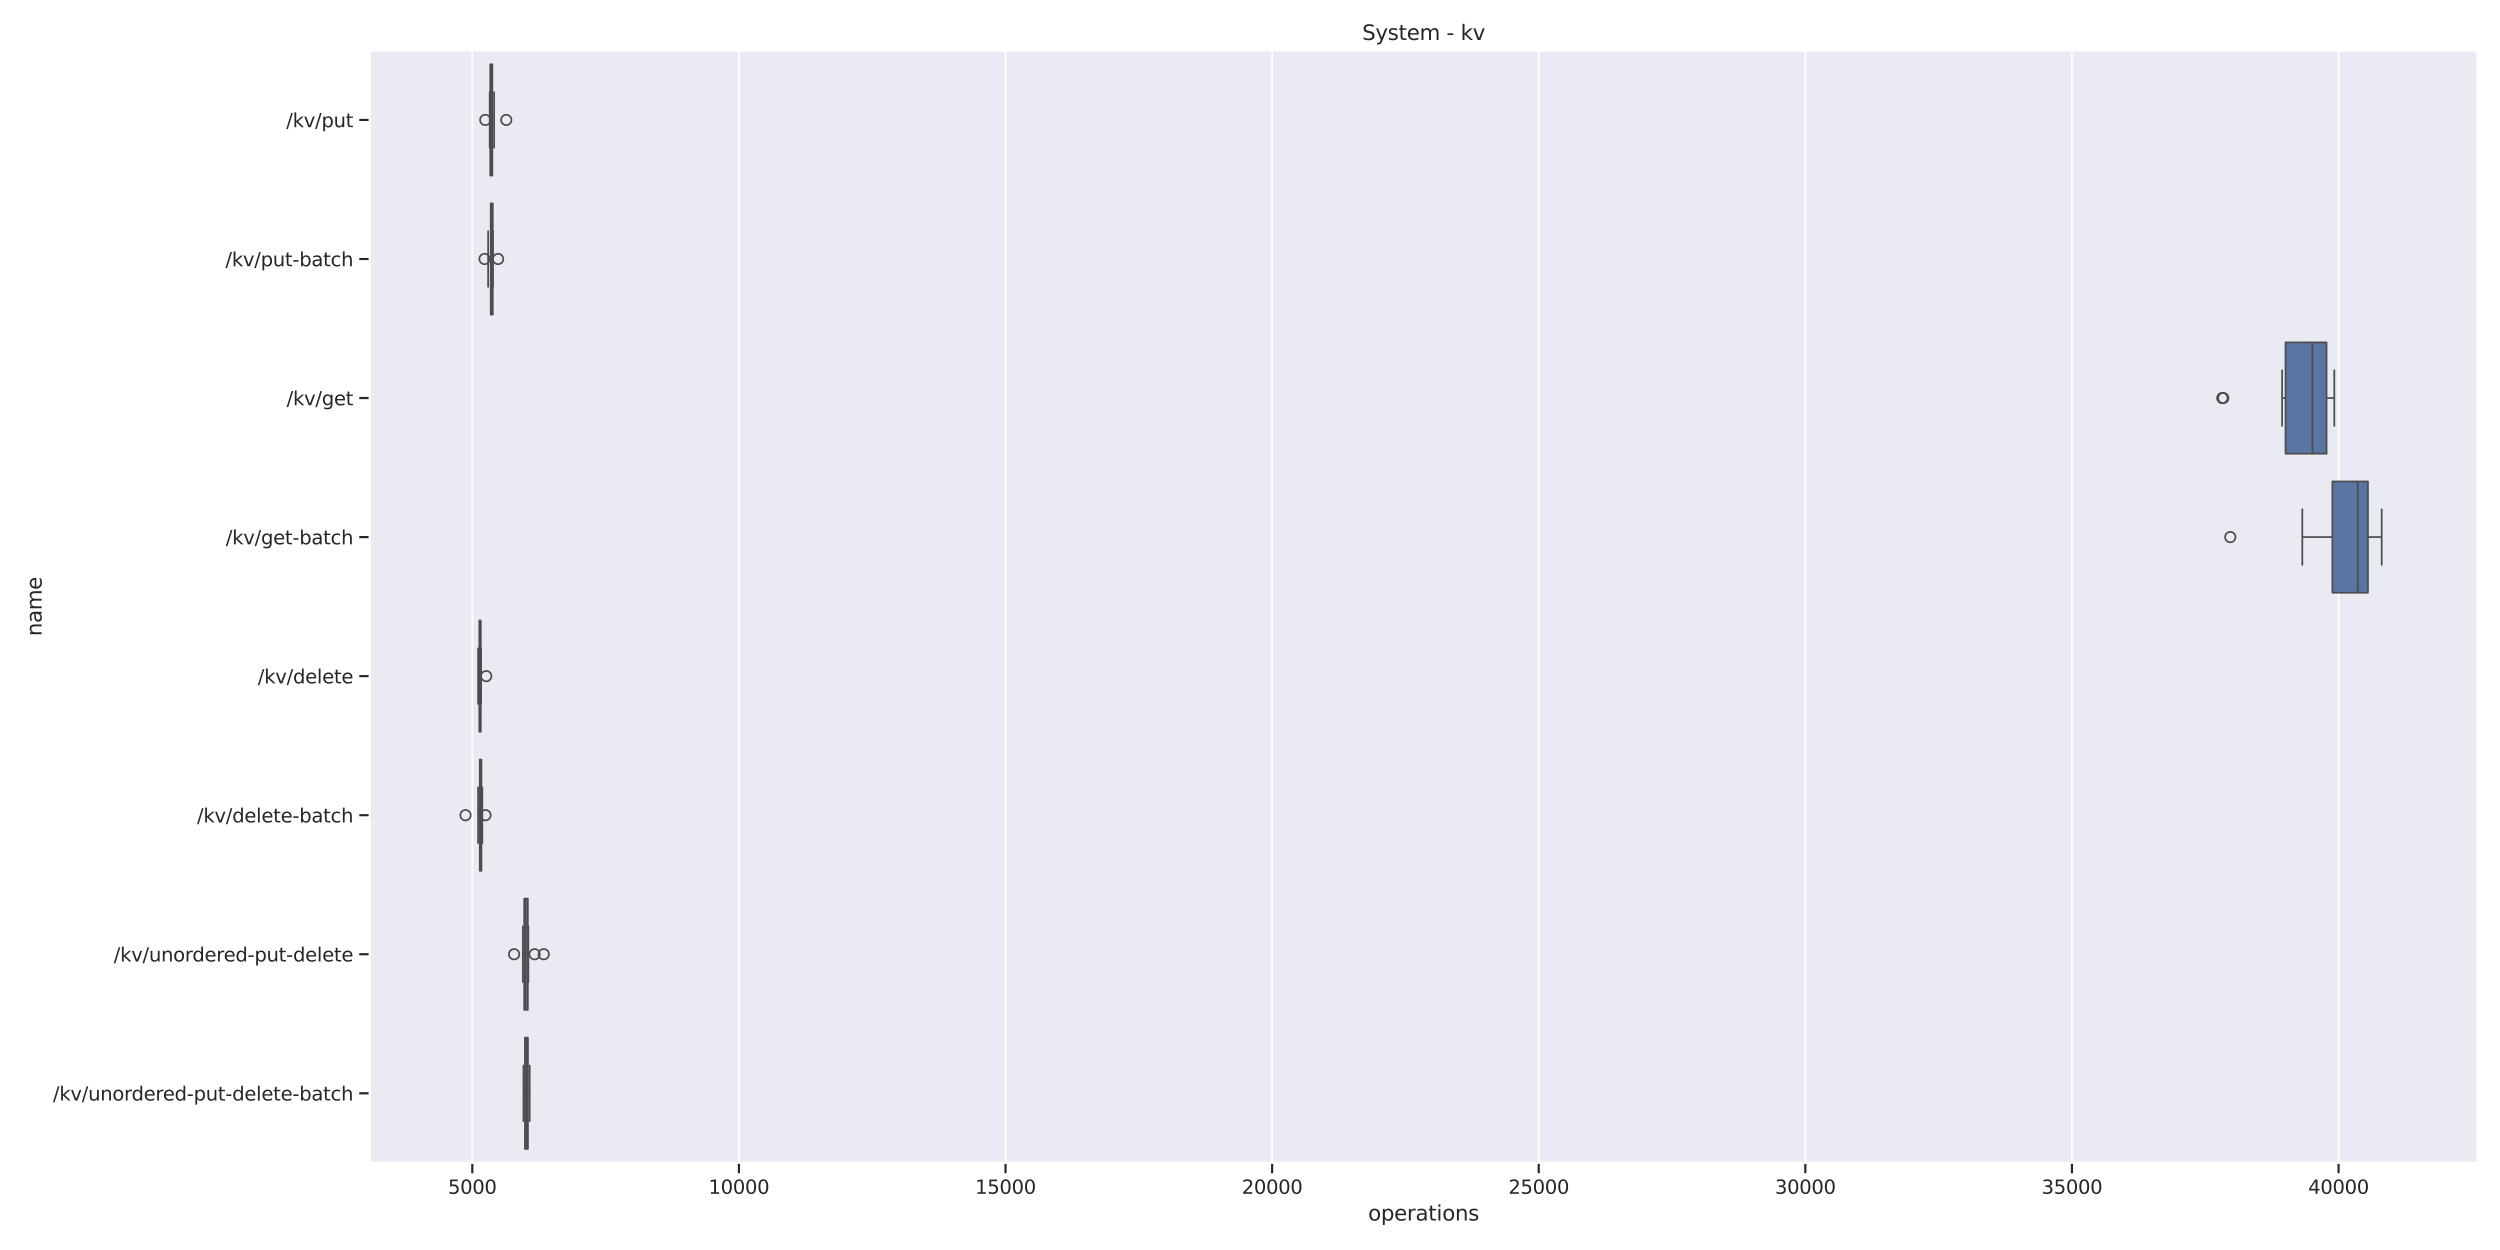 <?xml version="1.0" encoding="utf-8" standalone="no"?>
<!DOCTYPE svg PUBLIC "-//W3C//DTD SVG 1.1//EN"
  "http://www.w3.org/Graphics/SVG/1.1/DTD/svg11.dtd">
<svg xmlns:xlink="http://www.w3.org/1999/xlink" width="1440pt" height="720pt" viewBox="0 0 1440 720" xmlns="http://www.w3.org/2000/svg" version="1.1">
 <defs>
  <style type="text/css">*{stroke-linejoin: round; stroke-linecap: butt}</style>
 </defs>
 <g id="figure_1">
  <g id="patch_1">
   <path d="M 0 720 
L 1440 720 
L 1440 0 
L 0 0 
z
" style="fill: #ffffff"/>
  </g>
  <g id="axes_1">
   <g id="patch_2">
    <path d="M 212.94 669.78 
L 1427.04 669.78 
L 1427.04 29.04 
L 212.94 29.04 
z
" style="fill: #eaeaf2"/>
   </g>
   <g id="matplotlib.axis_1">
    <g id="xtick_1">
     <g id="line2d_1">
      <path d="M 272.048 669.78 
L 272.048 29.04 
" clip-path="url(#p2df57354df)" style="fill: none; stroke: #ffffff; stroke-linecap: round"/>
     </g>
     <g id="line2d_2">
      <defs>
       <path id="md6621c1de8" d="M 0 0 
L 0 6 
" style="stroke: #262626; stroke-width: 1.25"/>
      </defs>
      <g>
       <use xlink:href="#md6621c1de8" x="272.048" y="669.78" style="fill: #262626; stroke: #262626; stroke-width: 1.25"/>
      </g>
     </g>
     <g id="text_1">
      <!-- 5000 -->
      <g style="fill: #262626" transform="translate(258.05 687.638) scale(0.11 -0.11)">
       <defs>
        <path id="DejaVuSans-35" d="M 691 4666 
L 3169 4666 
L 3169 4134 
L 1269 4134 
L 1269 2991 
Q 1406 3038 1543 3061 
Q 1681 3084 1819 3084 
Q 2600 3084 3056 2656 
Q 3513 2228 3513 1497 
Q 3513 744 3044 326 
Q 2575 -91 1722 -91 
Q 1428 -91 1123 -41 
Q 819 9 494 109 
L 494 744 
Q 775 591 1075 516 
Q 1375 441 1709 441 
Q 2250 441 2565 725 
Q 2881 1009 2881 1497 
Q 2881 1984 2565 2268 
Q 2250 2553 1709 2553 
Q 1456 2553 1204 2497 
Q 953 2441 691 2322 
L 691 4666 
z
" transform="scale(0.016)"/>
        <path id="DejaVuSans-30" d="M 2034 4250 
Q 1547 4250 1301 3770 
Q 1056 3291 1056 2328 
Q 1056 1369 1301 889 
Q 1547 409 2034 409 
Q 2525 409 2770 889 
Q 3016 1369 3016 2328 
Q 3016 3291 2770 3770 
Q 2525 4250 2034 4250 
z
M 2034 4750 
Q 2819 4750 3233 4129 
Q 3647 3509 3647 2328 
Q 3647 1150 3233 529 
Q 2819 -91 2034 -91 
Q 1250 -91 836 529 
Q 422 1150 422 2328 
Q 422 3509 836 4129 
Q 1250 4750 2034 4750 
z
" transform="scale(0.016)"/>
       </defs>
       <use xlink:href="#DejaVuSans-35"/>
       <use xlink:href="#DejaVuSans-30" transform="translate(63.623 0)"/>
       <use xlink:href="#DejaVuSans-30" transform="translate(127.246 0)"/>
       <use xlink:href="#DejaVuSans-30" transform="translate(190.869 0)"/>
      </g>
     </g>
    </g>
    <g id="xtick_2">
     <g id="line2d_3">
      <path d="M 425.614 669.78 
L 425.614 29.04 
" clip-path="url(#p2df57354df)" style="fill: none; stroke: #ffffff; stroke-linecap: round"/>
     </g>
     <g id="line2d_4">
      <g>
       <use xlink:href="#md6621c1de8" x="425.614" y="669.78" style="fill: #262626; stroke: #262626; stroke-width: 1.25"/>
      </g>
     </g>
     <g id="text_2">
      <!-- 10000 -->
      <g style="fill: #262626" transform="translate(408.117 687.638) scale(0.11 -0.11)">
       <defs>
        <path id="DejaVuSans-31" d="M 794 531 
L 1825 531 
L 1825 4091 
L 703 3866 
L 703 4441 
L 1819 4666 
L 2450 4666 
L 2450 531 
L 3481 531 
L 3481 0 
L 794 0 
L 794 531 
z
" transform="scale(0.016)"/>
       </defs>
       <use xlink:href="#DejaVuSans-31"/>
       <use xlink:href="#DejaVuSans-30" transform="translate(63.623 0)"/>
       <use xlink:href="#DejaVuSans-30" transform="translate(127.246 0)"/>
       <use xlink:href="#DejaVuSans-30" transform="translate(190.869 0)"/>
       <use xlink:href="#DejaVuSans-30" transform="translate(254.492 0)"/>
      </g>
     </g>
    </g>
    <g id="xtick_3">
     <g id="line2d_5">
      <path d="M 579.18 669.78 
L 579.18 29.04 
" clip-path="url(#p2df57354df)" style="fill: none; stroke: #ffffff; stroke-linecap: round"/>
     </g>
     <g id="line2d_6">
      <g>
       <use xlink:href="#md6621c1de8" x="579.18" y="669.78" style="fill: #262626; stroke: #262626; stroke-width: 1.25"/>
      </g>
     </g>
     <g id="text_3">
      <!-- 15000 -->
      <g style="fill: #262626" transform="translate(561.683 687.638) scale(0.11 -0.11)">
       <use xlink:href="#DejaVuSans-31"/>
       <use xlink:href="#DejaVuSans-35" transform="translate(63.623 0)"/>
       <use xlink:href="#DejaVuSans-30" transform="translate(127.246 0)"/>
       <use xlink:href="#DejaVuSans-30" transform="translate(190.869 0)"/>
       <use xlink:href="#DejaVuSans-30" transform="translate(254.492 0)"/>
      </g>
     </g>
    </g>
    <g id="xtick_4">
     <g id="line2d_7">
      <path d="M 732.746 669.78 
L 732.746 29.04 
" clip-path="url(#p2df57354df)" style="fill: none; stroke: #ffffff; stroke-linecap: round"/>
     </g>
     <g id="line2d_8">
      <g>
       <use xlink:href="#md6621c1de8" x="732.746" y="669.78" style="fill: #262626; stroke: #262626; stroke-width: 1.25"/>
      </g>
     </g>
     <g id="text_4">
      <!-- 20000 -->
      <g style="fill: #262626" transform="translate(715.249 687.638) scale(0.11 -0.11)">
       <defs>
        <path id="DejaVuSans-32" d="M 1228 531 
L 3431 531 
L 3431 0 
L 469 0 
L 469 531 
Q 828 903 1448 1529 
Q 2069 2156 2228 2338 
Q 2531 2678 2651 2914 
Q 2772 3150 2772 3378 
Q 2772 3750 2511 3984 
Q 2250 4219 1831 4219 
Q 1534 4219 1204 4116 
Q 875 4013 500 3803 
L 500 4441 
Q 881 4594 1212 4672 
Q 1544 4750 1819 4750 
Q 2544 4750 2975 4387 
Q 3406 4025 3406 3419 
Q 3406 3131 3298 2873 
Q 3191 2616 2906 2266 
Q 2828 2175 2409 1742 
Q 1991 1309 1228 531 
z
" transform="scale(0.016)"/>
       </defs>
       <use xlink:href="#DejaVuSans-32"/>
       <use xlink:href="#DejaVuSans-30" transform="translate(63.623 0)"/>
       <use xlink:href="#DejaVuSans-30" transform="translate(127.246 0)"/>
       <use xlink:href="#DejaVuSans-30" transform="translate(190.869 0)"/>
       <use xlink:href="#DejaVuSans-30" transform="translate(254.492 0)"/>
      </g>
     </g>
    </g>
    <g id="xtick_5">
     <g id="line2d_9">
      <path d="M 886.312 669.78 
L 886.312 29.04 
" clip-path="url(#p2df57354df)" style="fill: none; stroke: #ffffff; stroke-linecap: round"/>
     </g>
     <g id="line2d_10">
      <g>
       <use xlink:href="#md6621c1de8" x="886.312" y="669.78" style="fill: #262626; stroke: #262626; stroke-width: 1.25"/>
      </g>
     </g>
     <g id="text_5">
      <!-- 25000 -->
      <g style="fill: #262626" transform="translate(868.816 687.638) scale(0.11 -0.11)">
       <use xlink:href="#DejaVuSans-32"/>
       <use xlink:href="#DejaVuSans-35" transform="translate(63.623 0)"/>
       <use xlink:href="#DejaVuSans-30" transform="translate(127.246 0)"/>
       <use xlink:href="#DejaVuSans-30" transform="translate(190.869 0)"/>
       <use xlink:href="#DejaVuSans-30" transform="translate(254.492 0)"/>
      </g>
     </g>
    </g>
    <g id="xtick_6">
     <g id="line2d_11">
      <path d="M 1039.879 669.78 
L 1039.879 29.04 
" clip-path="url(#p2df57354df)" style="fill: none; stroke: #ffffff; stroke-linecap: round"/>
     </g>
     <g id="line2d_12">
      <g>
       <use xlink:href="#md6621c1de8" x="1039.879" y="669.78" style="fill: #262626; stroke: #262626; stroke-width: 1.25"/>
      </g>
     </g>
     <g id="text_6">
      <!-- 30000 -->
      <g style="fill: #262626" transform="translate(1022.382 687.638) scale(0.11 -0.11)">
       <defs>
        <path id="DejaVuSans-33" d="M 2597 2516 
Q 3050 2419 3304 2112 
Q 3559 1806 3559 1356 
Q 3559 666 3084 287 
Q 2609 -91 1734 -91 
Q 1441 -91 1130 -33 
Q 819 25 488 141 
L 488 750 
Q 750 597 1062 519 
Q 1375 441 1716 441 
Q 2309 441 2620 675 
Q 2931 909 2931 1356 
Q 2931 1769 2642 2001 
Q 2353 2234 1838 2234 
L 1294 2234 
L 1294 2753 
L 1863 2753 
Q 2328 2753 2575 2939 
Q 2822 3125 2822 3475 
Q 2822 3834 2567 4026 
Q 2313 4219 1838 4219 
Q 1578 4219 1281 4162 
Q 984 4106 628 3988 
L 628 4550 
Q 988 4650 1302 4700 
Q 1616 4750 1894 4750 
Q 2613 4750 3031 4423 
Q 3450 4097 3450 3541 
Q 3450 3153 3228 2886 
Q 3006 2619 2597 2516 
z
" transform="scale(0.016)"/>
       </defs>
       <use xlink:href="#DejaVuSans-33"/>
       <use xlink:href="#DejaVuSans-30" transform="translate(63.623 0)"/>
       <use xlink:href="#DejaVuSans-30" transform="translate(127.246 0)"/>
       <use xlink:href="#DejaVuSans-30" transform="translate(190.869 0)"/>
       <use xlink:href="#DejaVuSans-30" transform="translate(254.492 0)"/>
      </g>
     </g>
    </g>
    <g id="xtick_7">
     <g id="line2d_13">
      <path d="M 1193.445 669.78 
L 1193.445 29.04 
" clip-path="url(#p2df57354df)" style="fill: none; stroke: #ffffff; stroke-linecap: round"/>
     </g>
     <g id="line2d_14">
      <g>
       <use xlink:href="#md6621c1de8" x="1193.445" y="669.78" style="fill: #262626; stroke: #262626; stroke-width: 1.25"/>
      </g>
     </g>
     <g id="text_7">
      <!-- 35000 -->
      <g style="fill: #262626" transform="translate(1175.948 687.638) scale(0.11 -0.11)">
       <use xlink:href="#DejaVuSans-33"/>
       <use xlink:href="#DejaVuSans-35" transform="translate(63.623 0)"/>
       <use xlink:href="#DejaVuSans-30" transform="translate(127.246 0)"/>
       <use xlink:href="#DejaVuSans-30" transform="translate(190.869 0)"/>
       <use xlink:href="#DejaVuSans-30" transform="translate(254.492 0)"/>
      </g>
     </g>
    </g>
    <g id="xtick_8">
     <g id="line2d_15">
      <path d="M 1347.011 669.78 
L 1347.011 29.04 
" clip-path="url(#p2df57354df)" style="fill: none; stroke: #ffffff; stroke-linecap: round"/>
     </g>
     <g id="line2d_16">
      <g>
       <use xlink:href="#md6621c1de8" x="1347.011" y="669.78" style="fill: #262626; stroke: #262626; stroke-width: 1.25"/>
      </g>
     </g>
     <g id="text_8">
      <!-- 40000 -->
      <g style="fill: #262626" transform="translate(1329.514 687.638) scale(0.11 -0.11)">
       <defs>
        <path id="DejaVuSans-34" d="M 2419 4116 
L 825 1625 
L 2419 1625 
L 2419 4116 
z
M 2253 4666 
L 3047 4666 
L 3047 1625 
L 3713 1625 
L 3713 1100 
L 3047 1100 
L 3047 0 
L 2419 0 
L 2419 1100 
L 313 1100 
L 313 1709 
L 2253 4666 
z
" transform="scale(0.016)"/>
       </defs>
       <use xlink:href="#DejaVuSans-34"/>
       <use xlink:href="#DejaVuSans-30" transform="translate(63.623 0)"/>
       <use xlink:href="#DejaVuSans-30" transform="translate(127.246 0)"/>
       <use xlink:href="#DejaVuSans-30" transform="translate(190.869 0)"/>
       <use xlink:href="#DejaVuSans-30" transform="translate(254.492 0)"/>
      </g>
     </g>
    </g>
    <g id="text_9">
     <!-- operations -->
     <g style="fill: #262626" transform="translate(788.056 703.044) scale(0.12 -0.12)">
      <defs>
       <path id="DejaVuSans-6f" d="M 1959 3097 
Q 1497 3097 1228 2736 
Q 959 2375 959 1747 
Q 959 1119 1226 758 
Q 1494 397 1959 397 
Q 2419 397 2687 759 
Q 2956 1122 2956 1747 
Q 2956 2369 2687 2733 
Q 2419 3097 1959 3097 
z
M 1959 3584 
Q 2709 3584 3137 3096 
Q 3566 2609 3566 1747 
Q 3566 888 3137 398 
Q 2709 -91 1959 -91 
Q 1206 -91 779 398 
Q 353 888 353 1747 
Q 353 2609 779 3096 
Q 1206 3584 1959 3584 
z
" transform="scale(0.016)"/>
       <path id="DejaVuSans-70" d="M 1159 525 
L 1159 -1331 
L 581 -1331 
L 581 3500 
L 1159 3500 
L 1159 2969 
Q 1341 3281 1617 3432 
Q 1894 3584 2278 3584 
Q 2916 3584 3314 3078 
Q 3713 2572 3713 1747 
Q 3713 922 3314 415 
Q 2916 -91 2278 -91 
Q 1894 -91 1617 61 
Q 1341 213 1159 525 
z
M 3116 1747 
Q 3116 2381 2855 2742 
Q 2594 3103 2138 3103 
Q 1681 3103 1420 2742 
Q 1159 2381 1159 1747 
Q 1159 1113 1420 752 
Q 1681 391 2138 391 
Q 2594 391 2855 752 
Q 3116 1113 3116 1747 
z
" transform="scale(0.016)"/>
       <path id="DejaVuSans-65" d="M 3597 1894 
L 3597 1613 
L 953 1613 
Q 991 1019 1311 708 
Q 1631 397 2203 397 
Q 2534 397 2845 478 
Q 3156 559 3463 722 
L 3463 178 
Q 3153 47 2828 -22 
Q 2503 -91 2169 -91 
Q 1331 -91 842 396 
Q 353 884 353 1716 
Q 353 2575 817 3079 
Q 1281 3584 2069 3584 
Q 2775 3584 3186 3129 
Q 3597 2675 3597 1894 
z
M 3022 2063 
Q 3016 2534 2758 2815 
Q 2500 3097 2075 3097 
Q 1594 3097 1305 2825 
Q 1016 2553 972 2059 
L 3022 2063 
z
" transform="scale(0.016)"/>
       <path id="DejaVuSans-72" d="M 2631 2963 
Q 2534 3019 2420 3045 
Q 2306 3072 2169 3072 
Q 1681 3072 1420 2755 
Q 1159 2438 1159 1844 
L 1159 0 
L 581 0 
L 581 3500 
L 1159 3500 
L 1159 2956 
Q 1341 3275 1631 3429 
Q 1922 3584 2338 3584 
Q 2397 3584 2469 3576 
Q 2541 3569 2628 3553 
L 2631 2963 
z
" transform="scale(0.016)"/>
       <path id="DejaVuSans-61" d="M 2194 1759 
Q 1497 1759 1228 1600 
Q 959 1441 959 1056 
Q 959 750 1161 570 
Q 1363 391 1709 391 
Q 2188 391 2477 730 
Q 2766 1069 2766 1631 
L 2766 1759 
L 2194 1759 
z
M 3341 1997 
L 3341 0 
L 2766 0 
L 2766 531 
Q 2569 213 2275 61 
Q 1981 -91 1556 -91 
Q 1019 -91 701 211 
Q 384 513 384 1019 
Q 384 1609 779 1909 
Q 1175 2209 1959 2209 
L 2766 2209 
L 2766 2266 
Q 2766 2663 2505 2880 
Q 2244 3097 1772 3097 
Q 1472 3097 1187 3025 
Q 903 2953 641 2809 
L 641 3341 
Q 956 3463 1253 3523 
Q 1550 3584 1831 3584 
Q 2591 3584 2966 3190 
Q 3341 2797 3341 1997 
z
" transform="scale(0.016)"/>
       <path id="DejaVuSans-74" d="M 1172 4494 
L 1172 3500 
L 2356 3500 
L 2356 3053 
L 1172 3053 
L 1172 1153 
Q 1172 725 1289 603 
Q 1406 481 1766 481 
L 2356 481 
L 2356 0 
L 1766 0 
Q 1100 0 847 248 
Q 594 497 594 1153 
L 594 3053 
L 172 3053 
L 172 3500 
L 594 3500 
L 594 4494 
L 1172 4494 
z
" transform="scale(0.016)"/>
       <path id="DejaVuSans-69" d="M 603 3500 
L 1178 3500 
L 1178 0 
L 603 0 
L 603 3500 
z
M 603 4863 
L 1178 4863 
L 1178 4134 
L 603 4134 
L 603 4863 
z
" transform="scale(0.016)"/>
       <path id="DejaVuSans-6e" d="M 3513 2113 
L 3513 0 
L 2938 0 
L 2938 2094 
Q 2938 2591 2744 2837 
Q 2550 3084 2163 3084 
Q 1697 3084 1428 2787 
Q 1159 2491 1159 1978 
L 1159 0 
L 581 0 
L 581 3500 
L 1159 3500 
L 1159 2956 
Q 1366 3272 1645 3428 
Q 1925 3584 2291 3584 
Q 2894 3584 3203 3211 
Q 3513 2838 3513 2113 
z
" transform="scale(0.016)"/>
       <path id="DejaVuSans-73" d="M 2834 3397 
L 2834 2853 
Q 2591 2978 2328 3040 
Q 2066 3103 1784 3103 
Q 1356 3103 1142 2972 
Q 928 2841 928 2578 
Q 928 2378 1081 2264 
Q 1234 2150 1697 2047 
L 1894 2003 
Q 2506 1872 2764 1633 
Q 3022 1394 3022 966 
Q 3022 478 2636 193 
Q 2250 -91 1575 -91 
Q 1294 -91 989 -36 
Q 684 19 347 128 
L 347 722 
Q 666 556 975 473 
Q 1284 391 1588 391 
Q 1994 391 2212 530 
Q 2431 669 2431 922 
Q 2431 1156 2273 1281 
Q 2116 1406 1581 1522 
L 1381 1569 
Q 847 1681 609 1914 
Q 372 2147 372 2553 
Q 372 3047 722 3315 
Q 1072 3584 1716 3584 
Q 2034 3584 2315 3537 
Q 2597 3491 2834 3397 
z
" transform="scale(0.016)"/>
      </defs>
      <use xlink:href="#DejaVuSans-6f"/>
      <use xlink:href="#DejaVuSans-70" transform="translate(61.182 0)"/>
      <use xlink:href="#DejaVuSans-65" transform="translate(124.658 0)"/>
      <use xlink:href="#DejaVuSans-72" transform="translate(186.182 0)"/>
      <use xlink:href="#DejaVuSans-61" transform="translate(227.295 0)"/>
      <use xlink:href="#DejaVuSans-74" transform="translate(288.574 0)"/>
      <use xlink:href="#DejaVuSans-69" transform="translate(327.783 0)"/>
      <use xlink:href="#DejaVuSans-6f" transform="translate(355.566 0)"/>
      <use xlink:href="#DejaVuSans-6e" transform="translate(416.748 0)"/>
      <use xlink:href="#DejaVuSans-73" transform="translate(480.127 0)"/>
     </g>
    </g>
   </g>
   <g id="matplotlib.axis_2">
    <g id="ytick_1">
     <g id="line2d_17">
      <defs>
       <path id="m2698e24d27" d="M 0 0 
L -6 0 
" style="stroke: #262626; stroke-width: 1.25"/>
      </defs>
      <g>
       <use xlink:href="#m2698e24d27" x="212.94" y="69.086" style="fill: #262626; stroke: #262626; stroke-width: 1.25"/>
      </g>
     </g>
     <g id="text_10">
      <!-- /kv/put -->
      <g style="fill: #262626" transform="translate(164.882 73.265) scale(0.11 -0.11)">
       <defs>
        <path id="DejaVuSans-2f" d="M 1625 4666 
L 2156 4666 
L 531 -594 
L 0 -594 
L 1625 4666 
z
" transform="scale(0.016)"/>
        <path id="DejaVuSans-6b" d="M 581 4863 
L 1159 4863 
L 1159 1991 
L 2875 3500 
L 3609 3500 
L 1753 1863 
L 3688 0 
L 2938 0 
L 1159 1709 
L 1159 0 
L 581 0 
L 581 4863 
z
" transform="scale(0.016)"/>
        <path id="DejaVuSans-76" d="M 191 3500 
L 800 3500 
L 1894 563 
L 2988 3500 
L 3597 3500 
L 2284 0 
L 1503 0 
L 191 3500 
z
" transform="scale(0.016)"/>
        <path id="DejaVuSans-75" d="M 544 1381 
L 544 3500 
L 1119 3500 
L 1119 1403 
Q 1119 906 1312 657 
Q 1506 409 1894 409 
Q 2359 409 2629 706 
Q 2900 1003 2900 1516 
L 2900 3500 
L 3475 3500 
L 3475 0 
L 2900 0 
L 2900 538 
Q 2691 219 2414 64 
Q 2138 -91 1772 -91 
Q 1169 -91 856 284 
Q 544 659 544 1381 
z
M 1991 3584 
L 1991 3584 
z
" transform="scale(0.016)"/>
       </defs>
       <use xlink:href="#DejaVuSans-2f"/>
       <use xlink:href="#DejaVuSans-6b" transform="translate(33.691 0)"/>
       <use xlink:href="#DejaVuSans-76" transform="translate(91.602 0)"/>
       <use xlink:href="#DejaVuSans-2f" transform="translate(150.781 0)"/>
       <use xlink:href="#DejaVuSans-70" transform="translate(184.473 0)"/>
       <use xlink:href="#DejaVuSans-75" transform="translate(247.949 0)"/>
       <use xlink:href="#DejaVuSans-74" transform="translate(311.328 0)"/>
      </g>
     </g>
    </g>
    <g id="ytick_2">
     <g id="line2d_18">
      <g>
       <use xlink:href="#m2698e24d27" x="212.94" y="149.179" style="fill: #262626; stroke: #262626; stroke-width: 1.25"/>
      </g>
     </g>
     <g id="text_11">
      <!-- /kv/put-batch -->
      <g style="fill: #262626" transform="translate(129.857 153.358) scale(0.11 -0.11)">
       <defs>
        <path id="DejaVuSans-2d" d="M 313 2009 
L 1997 2009 
L 1997 1497 
L 313 1497 
L 313 2009 
z
" transform="scale(0.016)"/>
        <path id="DejaVuSans-62" d="M 3116 1747 
Q 3116 2381 2855 2742 
Q 2594 3103 2138 3103 
Q 1681 3103 1420 2742 
Q 1159 2381 1159 1747 
Q 1159 1113 1420 752 
Q 1681 391 2138 391 
Q 2594 391 2855 752 
Q 3116 1113 3116 1747 
z
M 1159 2969 
Q 1341 3281 1617 3432 
Q 1894 3584 2278 3584 
Q 2916 3584 3314 3078 
Q 3713 2572 3713 1747 
Q 3713 922 3314 415 
Q 2916 -91 2278 -91 
Q 1894 -91 1617 61 
Q 1341 213 1159 525 
L 1159 0 
L 581 0 
L 581 4863 
L 1159 4863 
L 1159 2969 
z
" transform="scale(0.016)"/>
        <path id="DejaVuSans-63" d="M 3122 3366 
L 3122 2828 
Q 2878 2963 2633 3030 
Q 2388 3097 2138 3097 
Q 1578 3097 1268 2742 
Q 959 2388 959 1747 
Q 959 1106 1268 751 
Q 1578 397 2138 397 
Q 2388 397 2633 464 
Q 2878 531 3122 666 
L 3122 134 
Q 2881 22 2623 -34 
Q 2366 -91 2075 -91 
Q 1284 -91 818 406 
Q 353 903 353 1747 
Q 353 2603 823 3093 
Q 1294 3584 2113 3584 
Q 2378 3584 2631 3529 
Q 2884 3475 3122 3366 
z
" transform="scale(0.016)"/>
        <path id="DejaVuSans-68" d="M 3513 2113 
L 3513 0 
L 2938 0 
L 2938 2094 
Q 2938 2591 2744 2837 
Q 2550 3084 2163 3084 
Q 1697 3084 1428 2787 
Q 1159 2491 1159 1978 
L 1159 0 
L 581 0 
L 581 4863 
L 1159 4863 
L 1159 2956 
Q 1366 3272 1645 3428 
Q 1925 3584 2291 3584 
Q 2894 3584 3203 3211 
Q 3513 2838 3513 2113 
z
" transform="scale(0.016)"/>
       </defs>
       <use xlink:href="#DejaVuSans-2f"/>
       <use xlink:href="#DejaVuSans-6b" transform="translate(33.691 0)"/>
       <use xlink:href="#DejaVuSans-76" transform="translate(91.602 0)"/>
       <use xlink:href="#DejaVuSans-2f" transform="translate(150.781 0)"/>
       <use xlink:href="#DejaVuSans-70" transform="translate(184.473 0)"/>
       <use xlink:href="#DejaVuSans-75" transform="translate(247.949 0)"/>
       <use xlink:href="#DejaVuSans-74" transform="translate(311.328 0)"/>
       <use xlink:href="#DejaVuSans-2d" transform="translate(350.537 0)"/>
       <use xlink:href="#DejaVuSans-62" transform="translate(386.621 0)"/>
       <use xlink:href="#DejaVuSans-61" transform="translate(450.098 0)"/>
       <use xlink:href="#DejaVuSans-74" transform="translate(511.377 0)"/>
       <use xlink:href="#DejaVuSans-63" transform="translate(550.586 0)"/>
       <use xlink:href="#DejaVuSans-68" transform="translate(605.566 0)"/>
      </g>
     </g>
    </g>
    <g id="ytick_3">
     <g id="line2d_19">
      <g>
       <use xlink:href="#m2698e24d27" x="212.94" y="229.271" style="fill: #262626; stroke: #262626; stroke-width: 1.25"/>
      </g>
     </g>
     <g id="text_12">
      <!-- /kv/get -->
      <g style="fill: #262626" transform="translate(165.084 233.45) scale(0.11 -0.11)">
       <defs>
        <path id="DejaVuSans-67" d="M 2906 1791 
Q 2906 2416 2648 2759 
Q 2391 3103 1925 3103 
Q 1463 3103 1205 2759 
Q 947 2416 947 1791 
Q 947 1169 1205 825 
Q 1463 481 1925 481 
Q 2391 481 2648 825 
Q 2906 1169 2906 1791 
z
M 3481 434 
Q 3481 -459 3084 -895 
Q 2688 -1331 1869 -1331 
Q 1566 -1331 1297 -1286 
Q 1028 -1241 775 -1147 
L 775 -588 
Q 1028 -725 1275 -790 
Q 1522 -856 1778 -856 
Q 2344 -856 2625 -561 
Q 2906 -266 2906 331 
L 2906 616 
Q 2728 306 2450 153 
Q 2172 0 1784 0 
Q 1141 0 747 490 
Q 353 981 353 1791 
Q 353 2603 747 3093 
Q 1141 3584 1784 3584 
Q 2172 3584 2450 3431 
Q 2728 3278 2906 2969 
L 2906 3500 
L 3481 3500 
L 3481 434 
z
" transform="scale(0.016)"/>
       </defs>
       <use xlink:href="#DejaVuSans-2f"/>
       <use xlink:href="#DejaVuSans-6b" transform="translate(33.691 0)"/>
       <use xlink:href="#DejaVuSans-76" transform="translate(91.602 0)"/>
       <use xlink:href="#DejaVuSans-2f" transform="translate(150.781 0)"/>
       <use xlink:href="#DejaVuSans-67" transform="translate(184.473 0)"/>
       <use xlink:href="#DejaVuSans-65" transform="translate(247.949 0)"/>
       <use xlink:href="#DejaVuSans-74" transform="translate(309.473 0)"/>
      </g>
     </g>
    </g>
    <g id="ytick_4">
     <g id="line2d_20">
      <g>
       <use xlink:href="#m2698e24d27" x="212.94" y="309.364" style="fill: #262626; stroke: #262626; stroke-width: 1.25"/>
      </g>
     </g>
     <g id="text_13">
      <!-- /kv/get-batch -->
      <g style="fill: #262626" transform="translate(130.06 313.543) scale(0.11 -0.11)">
       <use xlink:href="#DejaVuSans-2f"/>
       <use xlink:href="#DejaVuSans-6b" transform="translate(33.691 0)"/>
       <use xlink:href="#DejaVuSans-76" transform="translate(91.602 0)"/>
       <use xlink:href="#DejaVuSans-2f" transform="translate(150.781 0)"/>
       <use xlink:href="#DejaVuSans-67" transform="translate(184.473 0)"/>
       <use xlink:href="#DejaVuSans-65" transform="translate(247.949 0)"/>
       <use xlink:href="#DejaVuSans-74" transform="translate(309.473 0)"/>
       <use xlink:href="#DejaVuSans-2d" transform="translate(348.682 0)"/>
       <use xlink:href="#DejaVuSans-62" transform="translate(384.766 0)"/>
       <use xlink:href="#DejaVuSans-61" transform="translate(448.242 0)"/>
       <use xlink:href="#DejaVuSans-74" transform="translate(509.521 0)"/>
       <use xlink:href="#DejaVuSans-63" transform="translate(548.73 0)"/>
       <use xlink:href="#DejaVuSans-68" transform="translate(603.711 0)"/>
      </g>
     </g>
    </g>
    <g id="ytick_5">
     <g id="line2d_21">
      <g>
       <use xlink:href="#m2698e24d27" x="212.94" y="389.456" style="fill: #262626; stroke: #262626; stroke-width: 1.25"/>
      </g>
     </g>
     <g id="text_14">
      <!-- /kv/delete -->
      <g style="fill: #262626" transform="translate(148.492 393.635) scale(0.11 -0.11)">
       <defs>
        <path id="DejaVuSans-64" d="M 2906 2969 
L 2906 4863 
L 3481 4863 
L 3481 0 
L 2906 0 
L 2906 525 
Q 2725 213 2448 61 
Q 2172 -91 1784 -91 
Q 1150 -91 751 415 
Q 353 922 353 1747 
Q 353 2572 751 3078 
Q 1150 3584 1784 3584 
Q 2172 3584 2448 3432 
Q 2725 3281 2906 2969 
z
M 947 1747 
Q 947 1113 1208 752 
Q 1469 391 1925 391 
Q 2381 391 2643 752 
Q 2906 1113 2906 1747 
Q 2906 2381 2643 2742 
Q 2381 3103 1925 3103 
Q 1469 3103 1208 2742 
Q 947 2381 947 1747 
z
" transform="scale(0.016)"/>
        <path id="DejaVuSans-6c" d="M 603 4863 
L 1178 4863 
L 1178 0 
L 603 0 
L 603 4863 
z
" transform="scale(0.016)"/>
       </defs>
       <use xlink:href="#DejaVuSans-2f"/>
       <use xlink:href="#DejaVuSans-6b" transform="translate(33.691 0)"/>
       <use xlink:href="#DejaVuSans-76" transform="translate(91.602 0)"/>
       <use xlink:href="#DejaVuSans-2f" transform="translate(150.781 0)"/>
       <use xlink:href="#DejaVuSans-64" transform="translate(184.473 0)"/>
       <use xlink:href="#DejaVuSans-65" transform="translate(247.949 0)"/>
       <use xlink:href="#DejaVuSans-6c" transform="translate(309.473 0)"/>
       <use xlink:href="#DejaVuSans-65" transform="translate(337.256 0)"/>
       <use xlink:href="#DejaVuSans-74" transform="translate(398.779 0)"/>
       <use xlink:href="#DejaVuSans-65" transform="translate(437.988 0)"/>
      </g>
     </g>
    </g>
    <g id="ytick_6">
     <g id="line2d_22">
      <g>
       <use xlink:href="#m2698e24d27" x="212.94" y="469.549" style="fill: #262626; stroke: #262626; stroke-width: 1.25"/>
      </g>
     </g>
     <g id="text_15">
      <!-- /kv/delete-batch -->
      <g style="fill: #262626" transform="translate(113.467 473.728) scale(0.11 -0.11)">
       <use xlink:href="#DejaVuSans-2f"/>
       <use xlink:href="#DejaVuSans-6b" transform="translate(33.691 0)"/>
       <use xlink:href="#DejaVuSans-76" transform="translate(91.602 0)"/>
       <use xlink:href="#DejaVuSans-2f" transform="translate(150.781 0)"/>
       <use xlink:href="#DejaVuSans-64" transform="translate(184.473 0)"/>
       <use xlink:href="#DejaVuSans-65" transform="translate(247.949 0)"/>
       <use xlink:href="#DejaVuSans-6c" transform="translate(309.473 0)"/>
       <use xlink:href="#DejaVuSans-65" transform="translate(337.256 0)"/>
       <use xlink:href="#DejaVuSans-74" transform="translate(398.779 0)"/>
       <use xlink:href="#DejaVuSans-65" transform="translate(437.988 0)"/>
       <use xlink:href="#DejaVuSans-2d" transform="translate(499.512 0)"/>
       <use xlink:href="#DejaVuSans-62" transform="translate(535.596 0)"/>
       <use xlink:href="#DejaVuSans-61" transform="translate(599.072 0)"/>
       <use xlink:href="#DejaVuSans-74" transform="translate(660.352 0)"/>
       <use xlink:href="#DejaVuSans-63" transform="translate(699.561 0)"/>
       <use xlink:href="#DejaVuSans-68" transform="translate(754.541 0)"/>
      </g>
     </g>
    </g>
    <g id="ytick_7">
     <g id="line2d_23">
      <g>
       <use xlink:href="#m2698e24d27" x="212.94" y="549.641" style="fill: #262626; stroke: #262626; stroke-width: 1.25"/>
      </g>
     </g>
     <g id="text_16">
      <!-- /kv/unordered-put-delete -->
      <g style="fill: #262626" transform="translate(65.507 553.82) scale(0.11 -0.11)">
       <use xlink:href="#DejaVuSans-2f"/>
       <use xlink:href="#DejaVuSans-6b" transform="translate(33.691 0)"/>
       <use xlink:href="#DejaVuSans-76" transform="translate(91.602 0)"/>
       <use xlink:href="#DejaVuSans-2f" transform="translate(150.781 0)"/>
       <use xlink:href="#DejaVuSans-75" transform="translate(184.473 0)"/>
       <use xlink:href="#DejaVuSans-6e" transform="translate(247.852 0)"/>
       <use xlink:href="#DejaVuSans-6f" transform="translate(311.23 0)"/>
       <use xlink:href="#DejaVuSans-72" transform="translate(372.412 0)"/>
       <use xlink:href="#DejaVuSans-64" transform="translate(411.775 0)"/>
       <use xlink:href="#DejaVuSans-65" transform="translate(475.252 0)"/>
       <use xlink:href="#DejaVuSans-72" transform="translate(536.775 0)"/>
       <use xlink:href="#DejaVuSans-65" transform="translate(575.639 0)"/>
       <use xlink:href="#DejaVuSans-64" transform="translate(637.162 0)"/>
       <use xlink:href="#DejaVuSans-2d" transform="translate(700.639 0)"/>
       <use xlink:href="#DejaVuSans-70" transform="translate(736.723 0)"/>
       <use xlink:href="#DejaVuSans-75" transform="translate(800.199 0)"/>
       <use xlink:href="#DejaVuSans-74" transform="translate(863.578 0)"/>
       <use xlink:href="#DejaVuSans-2d" transform="translate(902.787 0)"/>
       <use xlink:href="#DejaVuSans-64" transform="translate(938.871 0)"/>
       <use xlink:href="#DejaVuSans-65" transform="translate(1002.348 0)"/>
       <use xlink:href="#DejaVuSans-6c" transform="translate(1063.871 0)"/>
       <use xlink:href="#DejaVuSans-65" transform="translate(1091.654 0)"/>
       <use xlink:href="#DejaVuSans-74" transform="translate(1153.178 0)"/>
       <use xlink:href="#DejaVuSans-65" transform="translate(1192.387 0)"/>
      </g>
     </g>
    </g>
    <g id="ytick_8">
     <g id="line2d_24">
      <g>
       <use xlink:href="#m2698e24d27" x="212.94" y="629.734" style="fill: #262626; stroke: #262626; stroke-width: 1.25"/>
      </g>
     </g>
     <g id="text_17">
      <!-- /kv/unordered-put-delete-batch -->
      <g style="fill: #262626" transform="translate(30.482 633.913) scale(0.11 -0.11)">
       <use xlink:href="#DejaVuSans-2f"/>
       <use xlink:href="#DejaVuSans-6b" transform="translate(33.691 0)"/>
       <use xlink:href="#DejaVuSans-76" transform="translate(91.602 0)"/>
       <use xlink:href="#DejaVuSans-2f" transform="translate(150.781 0)"/>
       <use xlink:href="#DejaVuSans-75" transform="translate(184.473 0)"/>
       <use xlink:href="#DejaVuSans-6e" transform="translate(247.852 0)"/>
       <use xlink:href="#DejaVuSans-6f" transform="translate(311.23 0)"/>
       <use xlink:href="#DejaVuSans-72" transform="translate(372.412 0)"/>
       <use xlink:href="#DejaVuSans-64" transform="translate(411.775 0)"/>
       <use xlink:href="#DejaVuSans-65" transform="translate(475.252 0)"/>
       <use xlink:href="#DejaVuSans-72" transform="translate(536.775 0)"/>
       <use xlink:href="#DejaVuSans-65" transform="translate(575.639 0)"/>
       <use xlink:href="#DejaVuSans-64" transform="translate(637.162 0)"/>
       <use xlink:href="#DejaVuSans-2d" transform="translate(700.639 0)"/>
       <use xlink:href="#DejaVuSans-70" transform="translate(736.723 0)"/>
       <use xlink:href="#DejaVuSans-75" transform="translate(800.199 0)"/>
       <use xlink:href="#DejaVuSans-74" transform="translate(863.578 0)"/>
       <use xlink:href="#DejaVuSans-2d" transform="translate(902.787 0)"/>
       <use xlink:href="#DejaVuSans-64" transform="translate(938.871 0)"/>
       <use xlink:href="#DejaVuSans-65" transform="translate(1002.348 0)"/>
       <use xlink:href="#DejaVuSans-6c" transform="translate(1063.871 0)"/>
       <use xlink:href="#DejaVuSans-65" transform="translate(1091.654 0)"/>
       <use xlink:href="#DejaVuSans-74" transform="translate(1153.178 0)"/>
       <use xlink:href="#DejaVuSans-65" transform="translate(1192.387 0)"/>
       <use xlink:href="#DejaVuSans-2d" transform="translate(1253.91 0)"/>
       <use xlink:href="#DejaVuSans-62" transform="translate(1289.994 0)"/>
       <use xlink:href="#DejaVuSans-61" transform="translate(1353.471 0)"/>
       <use xlink:href="#DejaVuSans-74" transform="translate(1414.75 0)"/>
       <use xlink:href="#DejaVuSans-63" transform="translate(1453.959 0)"/>
       <use xlink:href="#DejaVuSans-68" transform="translate(1508.939 0)"/>
      </g>
     </g>
    </g>
    <g id="text_18">
     <!-- name -->
     <g style="fill: #262626" transform="translate(23.987 366.426) rotate(-90) scale(0.12 -0.12)">
      <defs>
       <path id="DejaVuSans-6d" d="M 3328 2828 
Q 3544 3216 3844 3400 
Q 4144 3584 4550 3584 
Q 5097 3584 5394 3201 
Q 5691 2819 5691 2113 
L 5691 0 
L 5113 0 
L 5113 2094 
Q 5113 2597 4934 2840 
Q 4756 3084 4391 3084 
Q 3944 3084 3684 2787 
Q 3425 2491 3425 1978 
L 3425 0 
L 2847 0 
L 2847 2094 
Q 2847 2600 2669 2842 
Q 2491 3084 2119 3084 
Q 1678 3084 1418 2786 
Q 1159 2488 1159 1978 
L 1159 0 
L 581 0 
L 581 3500 
L 1159 3500 
L 1159 2956 
Q 1356 3278 1631 3431 
Q 1906 3584 2284 3584 
Q 2666 3584 2933 3390 
Q 3200 3197 3328 2828 
z
" transform="scale(0.016)"/>
      </defs>
      <use xlink:href="#DejaVuSans-6e"/>
      <use xlink:href="#DejaVuSans-61" transform="translate(63.379 0)"/>
      <use xlink:href="#DejaVuSans-6d" transform="translate(124.658 0)"/>
      <use xlink:href="#DejaVuSans-65" transform="translate(222.07 0)"/>
     </g>
    </g>
   </g>
   <g id="patch_3">
    <path d="M 282.391 37.049 
L 282.391 101.123 
L 283.59 101.123 
L 283.59 37.049 
L 282.391 37.049 
z
" clip-path="url(#p2df57354df)" style="fill: #5875a4; stroke: #4c4c4c; stroke-linejoin: miter"/>
   </g>
   <g id="line2d_25">
    <path d="M 282.391 69.086 
L 282.073 69.086 
" clip-path="url(#p2df57354df)" style="fill: none; stroke: #4c4c4c"/>
   </g>
   <g id="line2d_26">
    <path d="M 283.59 69.086 
L 284.616 69.086 
" clip-path="url(#p2df57354df)" style="fill: none; stroke: #4c4c4c"/>
   </g>
   <g id="line2d_27">
    <path d="M 282.073 53.068 
L 282.073 85.105 
" clip-path="url(#p2df57354df)" style="fill: none; stroke: #4c4c4c; stroke-linecap: round"/>
   </g>
   <g id="line2d_28">
    <path d="M 284.616 53.068 
L 284.616 85.105 
" clip-path="url(#p2df57354df)" style="fill: none; stroke: #4c4c4c; stroke-linecap: round"/>
   </g>
   <g id="line2d_29">
    <defs>
     <path id="mc4f9d812c5" d="M 0 3 
C 0.796 3 1.559 2.684 2.121 2.121 
C 2.684 1.559 3 0.796 3 0 
C 3 -0.796 2.684 -1.559 2.121 -2.121 
C 1.559 -2.684 0.796 -3 0 -3 
C -0.796 -3 -1.559 -2.684 -2.121 -2.121 
C -2.684 -1.559 -3 -0.796 -3 0 
C -3 0.796 -2.684 1.559 -2.121 2.121 
C -1.559 2.684 -0.796 3 0 3 
z
" style="stroke: #4c4c4c"/>
    </defs>
    <g clip-path="url(#p2df57354df)">
     <use xlink:href="#mc4f9d812c5" x="279.528" y="69.086" style="fill-opacity: 0; stroke: #4c4c4c"/>
     <use xlink:href="#mc4f9d812c5" x="291.609" y="69.086" style="fill-opacity: 0; stroke: #4c4c4c"/>
    </g>
   </g>
   <g id="patch_4">
    <path d="M 282.646 117.142 
L 282.646 181.216 
L 283.846 181.216 
L 283.846 117.142 
L 282.646 117.142 
z
" clip-path="url(#p2df57354df)" style="fill: #5875a4; stroke: #4c4c4c; stroke-linejoin: miter"/>
   </g>
   <g id="line2d_30">
    <path d="M 282.646 149.179 
L 281.166 149.179 
" clip-path="url(#p2df57354df)" style="fill: none; stroke: #4c4c4c"/>
   </g>
   <g id="line2d_31">
    <path d="M 283.846 149.179 
L 283.903 149.179 
" clip-path="url(#p2df57354df)" style="fill: none; stroke: #4c4c4c"/>
   </g>
   <g id="line2d_32">
    <path d="M 281.166 133.16 
L 281.166 165.197 
" clip-path="url(#p2df57354df)" style="fill: none; stroke: #4c4c4c; stroke-linecap: round"/>
   </g>
   <g id="line2d_33">
    <path d="M 283.903 133.16 
L 283.903 165.197 
" clip-path="url(#p2df57354df)" style="fill: none; stroke: #4c4c4c; stroke-linecap: round"/>
   </g>
   <g id="line2d_34">
    <g clip-path="url(#p2df57354df)">
     <use xlink:href="#mc4f9d812c5" x="279.101" y="149.179" style="fill-opacity: 0; stroke: #4c4c4c"/>
     <use xlink:href="#mc4f9d812c5" x="286.905" y="149.179" style="fill-opacity: 0; stroke: #4c4c4c"/>
    </g>
   </g>
   <g id="patch_5">
    <path d="M 1316.463 197.234 
L 1316.463 261.308 
L 1340.097 261.308 
L 1340.097 197.234 
L 1316.463 197.234 
z
" clip-path="url(#p2df57354df)" style="fill: #5875a4; stroke: #4c4c4c; stroke-linejoin: miter"/>
   </g>
   <g id="line2d_35">
    <path d="M 1316.463 229.271 
L 1314.487 229.271 
" clip-path="url(#p2df57354df)" style="fill: none; stroke: #4c4c4c"/>
   </g>
   <g id="line2d_36">
    <path d="M 1340.097 229.271 
L 1344.561 229.271 
" clip-path="url(#p2df57354df)" style="fill: none; stroke: #4c4c4c"/>
   </g>
   <g id="line2d_37">
    <path d="M 1314.487 213.253 
L 1314.487 245.29 
" clip-path="url(#p2df57354df)" style="fill: none; stroke: #4c4c4c; stroke-linecap: round"/>
   </g>
   <g id="line2d_38">
    <path d="M 1344.561 213.253 
L 1344.561 245.29 
" clip-path="url(#p2df57354df)" style="fill: none; stroke: #4c4c4c; stroke-linecap: round"/>
   </g>
   <g id="line2d_39">
    <g clip-path="url(#p2df57354df)">
     <use xlink:href="#mc4f9d812c5" x="1280.631" y="229.271" style="fill-opacity: 0; stroke: #4c4c4c"/>
     <use xlink:href="#mc4f9d812c5" x="1280.056" y="229.271" style="fill-opacity: 0; stroke: #4c4c4c"/>
    </g>
   </g>
   <g id="patch_6">
    <path d="M 1343.456 277.327 
L 1343.456 341.401 
L 1363.936 341.401 
L 1363.936 277.327 
L 1343.456 277.327 
z
" clip-path="url(#p2df57354df)" style="fill: #5875a4; stroke: #4c4c4c; stroke-linejoin: miter"/>
   </g>
   <g id="line2d_40">
    <path d="M 1343.456 309.364 
L 1326.135 309.364 
" clip-path="url(#p2df57354df)" style="fill: none; stroke: #4c4c4c"/>
   </g>
   <g id="line2d_41">
    <path d="M 1363.936 309.364 
L 1371.854 309.364 
" clip-path="url(#p2df57354df)" style="fill: none; stroke: #4c4c4c"/>
   </g>
   <g id="line2d_42">
    <path d="M 1326.135 293.345 
L 1326.135 325.382 
" clip-path="url(#p2df57354df)" style="fill: none; stroke: #4c4c4c; stroke-linecap: round"/>
   </g>
   <g id="line2d_43">
    <path d="M 1371.854 293.345 
L 1371.854 325.382 
" clip-path="url(#p2df57354df)" style="fill: none; stroke: #4c4c4c; stroke-linecap: round"/>
   </g>
   <g id="line2d_44">
    <g clip-path="url(#p2df57354df)">
     <use xlink:href="#mc4f9d812c5" x="1284.65" y="309.364" style="fill-opacity: 0; stroke: #4c4c4c"/>
    </g>
   </g>
   <g id="patch_7">
    <path d="M 276.09 357.419 
L 276.09 421.493 
L 276.893 421.493 
L 276.893 357.419 
L 276.09 357.419 
z
" clip-path="url(#p2df57354df)" style="fill: #5875a4; stroke: #4c4c4c; stroke-linejoin: miter"/>
   </g>
   <g id="line2d_45">
    <path d="M 276.09 389.456 
L 275.389 389.456 
" clip-path="url(#p2df57354df)" style="fill: none; stroke: #4c4c4c"/>
   </g>
   <g id="line2d_46">
    <path d="M 276.893 389.456 
L 277.126 389.456 
" clip-path="url(#p2df57354df)" style="fill: none; stroke: #4c4c4c"/>
   </g>
   <g id="line2d_47">
    <path d="M 275.389 373.438 
L 275.389 405.475 
" clip-path="url(#p2df57354df)" style="fill: none; stroke: #4c4c4c; stroke-linecap: round"/>
   </g>
   <g id="line2d_48">
    <path d="M 277.126 373.438 
L 277.126 405.475 
" clip-path="url(#p2df57354df)" style="fill: none; stroke: #4c4c4c; stroke-linecap: round"/>
   </g>
   <g id="line2d_49">
    <g clip-path="url(#p2df57354df)">
     <use xlink:href="#mc4f9d812c5" x="280.074" y="389.456" style="fill-opacity: 0; stroke: #4c4c4c"/>
    </g>
   </g>
   <g id="patch_8">
    <path d="M 276.351 437.512 
L 276.351 501.586 
L 277.314 501.586 
L 277.314 437.512 
L 276.351 437.512 
z
" clip-path="url(#p2df57354df)" style="fill: #5875a4; stroke: #4c4c4c; stroke-linejoin: miter"/>
   </g>
   <g id="line2d_50">
    <path d="M 276.351 469.549 
L 275.364 469.549 
" clip-path="url(#p2df57354df)" style="fill: none; stroke: #4c4c4c"/>
   </g>
   <g id="line2d_51">
    <path d="M 277.314 469.549 
L 277.816 469.549 
" clip-path="url(#p2df57354df)" style="fill: none; stroke: #4c4c4c"/>
   </g>
   <g id="line2d_52">
    <path d="M 275.364 453.53 
L 275.364 485.567 
" clip-path="url(#p2df57354df)" style="fill: none; stroke: #4c4c4c; stroke-linecap: round"/>
   </g>
   <g id="line2d_53">
    <path d="M 277.816 453.53 
L 277.816 485.567 
" clip-path="url(#p2df57354df)" style="fill: none; stroke: #4c4c4c; stroke-linecap: round"/>
   </g>
   <g id="line2d_54">
    <g clip-path="url(#p2df57354df)">
     <use xlink:href="#mc4f9d812c5" x="268.126" y="469.549" style="fill-opacity: 0; stroke: #4c4c4c"/>
     <use xlink:href="#mc4f9d812c5" x="279.643" y="469.549" style="fill-opacity: 0; stroke: #4c4c4c"/>
    </g>
   </g>
   <g id="patch_9">
    <path d="M 301.947 517.604 
L 301.947 581.678 
L 304.041 581.678 
L 304.041 517.604 
L 301.947 517.604 
z
" clip-path="url(#p2df57354df)" style="fill: #5875a4; stroke: #4c4c4c; stroke-linejoin: miter"/>
   </g>
   <g id="line2d_55">
    <path d="M 301.947 549.641 
L 301.151 549.641 
" clip-path="url(#p2df57354df)" style="fill: none; stroke: #4c4c4c"/>
   </g>
   <g id="line2d_56">
    <path d="M 304.041 549.641 
L 304.338 549.641 
" clip-path="url(#p2df57354df)" style="fill: none; stroke: #4c4c4c"/>
   </g>
   <g id="line2d_57">
    <path d="M 301.151 533.623 
L 301.151 565.66 
" clip-path="url(#p2df57354df)" style="fill: none; stroke: #4c4c4c; stroke-linecap: round"/>
   </g>
   <g id="line2d_58">
    <path d="M 304.338 533.623 
L 304.338 565.66 
" clip-path="url(#p2df57354df)" style="fill: none; stroke: #4c4c4c; stroke-linecap: round"/>
   </g>
   <g id="line2d_59">
    <g clip-path="url(#p2df57354df)">
     <use xlink:href="#mc4f9d812c5" x="296.133" y="549.641" style="fill-opacity: 0; stroke: #4c4c4c"/>
     <use xlink:href="#mc4f9d812c5" x="307.922" y="549.641" style="fill-opacity: 0; stroke: #4c4c4c"/>
     <use xlink:href="#mc4f9d812c5" x="313.189" y="549.641" style="fill-opacity: 0; stroke: #4c4c4c"/>
    </g>
   </g>
   <g id="patch_10">
    <path d="M 302.369 597.697 
L 302.369 661.771 
L 304.088 661.771 
L 304.088 597.697 
L 302.369 597.697 
z
" clip-path="url(#p2df57354df)" style="fill: #5875a4; stroke: #4c4c4c; stroke-linejoin: miter"/>
   </g>
   <g id="line2d_60">
    <path d="M 302.369 629.734 
L 301.504 629.734 
" clip-path="url(#p2df57354df)" style="fill: none; stroke: #4c4c4c"/>
   </g>
   <g id="line2d_61">
    <path d="M 304.088 629.734 
L 305.102 629.734 
" clip-path="url(#p2df57354df)" style="fill: none; stroke: #4c4c4c"/>
   </g>
   <g id="line2d_62">
    <path d="M 301.504 613.715 
L 301.504 645.752 
" clip-path="url(#p2df57354df)" style="fill: none; stroke: #4c4c4c; stroke-linecap: round"/>
   </g>
   <g id="line2d_63">
    <path d="M 305.102 613.715 
L 305.102 645.752 
" clip-path="url(#p2df57354df)" style="fill: none; stroke: #4c4c4c; stroke-linecap: round"/>
   </g>
   <g id="line2d_64"/>
   <g id="line2d_65">
    <path d="M 283.116 37.049 
L 283.116 101.123 
" clip-path="url(#p2df57354df)" style="fill: none; stroke: #4c4c4c"/>
   </g>
   <g id="line2d_66">
    <path d="M 283.436 117.142 
L 283.436 181.216 
" clip-path="url(#p2df57354df)" style="fill: none; stroke: #4c4c4c"/>
   </g>
   <g id="line2d_67">
    <path d="M 1331.935 197.234 
L 1331.935 261.308 
" clip-path="url(#p2df57354df)" style="fill: none; stroke: #4c4c4c"/>
   </g>
   <g id="line2d_68">
    <path d="M 1358.067 277.327 
L 1358.067 341.401 
" clip-path="url(#p2df57354df)" style="fill: none; stroke: #4c4c4c"/>
   </g>
   <g id="line2d_69">
    <path d="M 276.671 357.419 
L 276.671 421.493 
" clip-path="url(#p2df57354df)" style="fill: none; stroke: #4c4c4c"/>
   </g>
   <g id="line2d_70">
    <path d="M 276.789 437.512 
L 276.789 501.586 
" clip-path="url(#p2df57354df)" style="fill: none; stroke: #4c4c4c"/>
   </g>
   <g id="line2d_71">
    <path d="M 302.692 517.604 
L 302.692 581.678 
" clip-path="url(#p2df57354df)" style="fill: none; stroke: #4c4c4c"/>
   </g>
   <g id="line2d_72">
    <path d="M 303.281 597.697 
L 303.281 661.771 
" clip-path="url(#p2df57354df)" style="fill: none; stroke: #4c4c4c"/>
   </g>
   <g id="patch_11">
    <path d="M 212.94 669.78 
L 212.94 29.04 
" style="fill: none; stroke: #ffffff; stroke-width: 1.25; stroke-linejoin: miter; stroke-linecap: square"/>
   </g>
   <g id="patch_12">
    <path d="M 1427.04 669.78 
L 1427.04 29.04 
" style="fill: none; stroke: #ffffff; stroke-width: 1.25; stroke-linejoin: miter; stroke-linecap: square"/>
   </g>
   <g id="patch_13">
    <path d="M 212.94 669.78 
L 1427.04 669.78 
" style="fill: none; stroke: #ffffff; stroke-width: 1.25; stroke-linejoin: miter; stroke-linecap: square"/>
   </g>
   <g id="patch_14">
    <path d="M 212.94 29.04 
L 1427.04 29.04 
" style="fill: none; stroke: #ffffff; stroke-width: 1.25; stroke-linejoin: miter; stroke-linecap: square"/>
   </g>
   <g id="text_19">
    <!-- System - kv -->
    <g style="fill: #262626" transform="translate(784.612 23.04) scale(0.12 -0.12)">
     <defs>
      <path id="DejaVuSans-53" d="M 3425 4513 
L 3425 3897 
Q 3066 4069 2747 4153 
Q 2428 4238 2131 4238 
Q 1616 4238 1336 4038 
Q 1056 3838 1056 3469 
Q 1056 3159 1242 3001 
Q 1428 2844 1947 2747 
L 2328 2669 
Q 3034 2534 3370 2195 
Q 3706 1856 3706 1288 
Q 3706 609 3251 259 
Q 2797 -91 1919 -91 
Q 1588 -91 1214 -16 
Q 841 59 441 206 
L 441 856 
Q 825 641 1194 531 
Q 1563 422 1919 422 
Q 2459 422 2753 634 
Q 3047 847 3047 1241 
Q 3047 1584 2836 1778 
Q 2625 1972 2144 2069 
L 1759 2144 
Q 1053 2284 737 2584 
Q 422 2884 422 3419 
Q 422 4038 858 4394 
Q 1294 4750 2059 4750 
Q 2388 4750 2728 4690 
Q 3069 4631 3425 4513 
z
" transform="scale(0.016)"/>
      <path id="DejaVuSans-79" d="M 2059 -325 
Q 1816 -950 1584 -1140 
Q 1353 -1331 966 -1331 
L 506 -1331 
L 506 -850 
L 844 -850 
Q 1081 -850 1212 -737 
Q 1344 -625 1503 -206 
L 1606 56 
L 191 3500 
L 800 3500 
L 1894 763 
L 2988 3500 
L 3597 3500 
L 2059 -325 
z
" transform="scale(0.016)"/>
      <path id="DejaVuSans-20" transform="scale(0.016)"/>
     </defs>
     <use xlink:href="#DejaVuSans-53"/>
     <use xlink:href="#DejaVuSans-79" transform="translate(63.477 0)"/>
     <use xlink:href="#DejaVuSans-73" transform="translate(122.656 0)"/>
     <use xlink:href="#DejaVuSans-74" transform="translate(174.756 0)"/>
     <use xlink:href="#DejaVuSans-65" transform="translate(213.965 0)"/>
     <use xlink:href="#DejaVuSans-6d" transform="translate(275.488 0)"/>
     <use xlink:href="#DejaVuSans-20" transform="translate(372.9 0)"/>
     <use xlink:href="#DejaVuSans-2d" transform="translate(404.688 0)"/>
     <use xlink:href="#DejaVuSans-20" transform="translate(440.771 0)"/>
     <use xlink:href="#DejaVuSans-6b" transform="translate(472.559 0)"/>
     <use xlink:href="#DejaVuSans-76" transform="translate(530.469 0)"/>
    </g>
   </g>
  </g>
 </g>
 <defs>
  <clipPath id="p2df57354df">
   <rect x="212.94" y="29.04" width="1214.1" height="640.74"/>
  </clipPath>
 </defs>
</svg>
